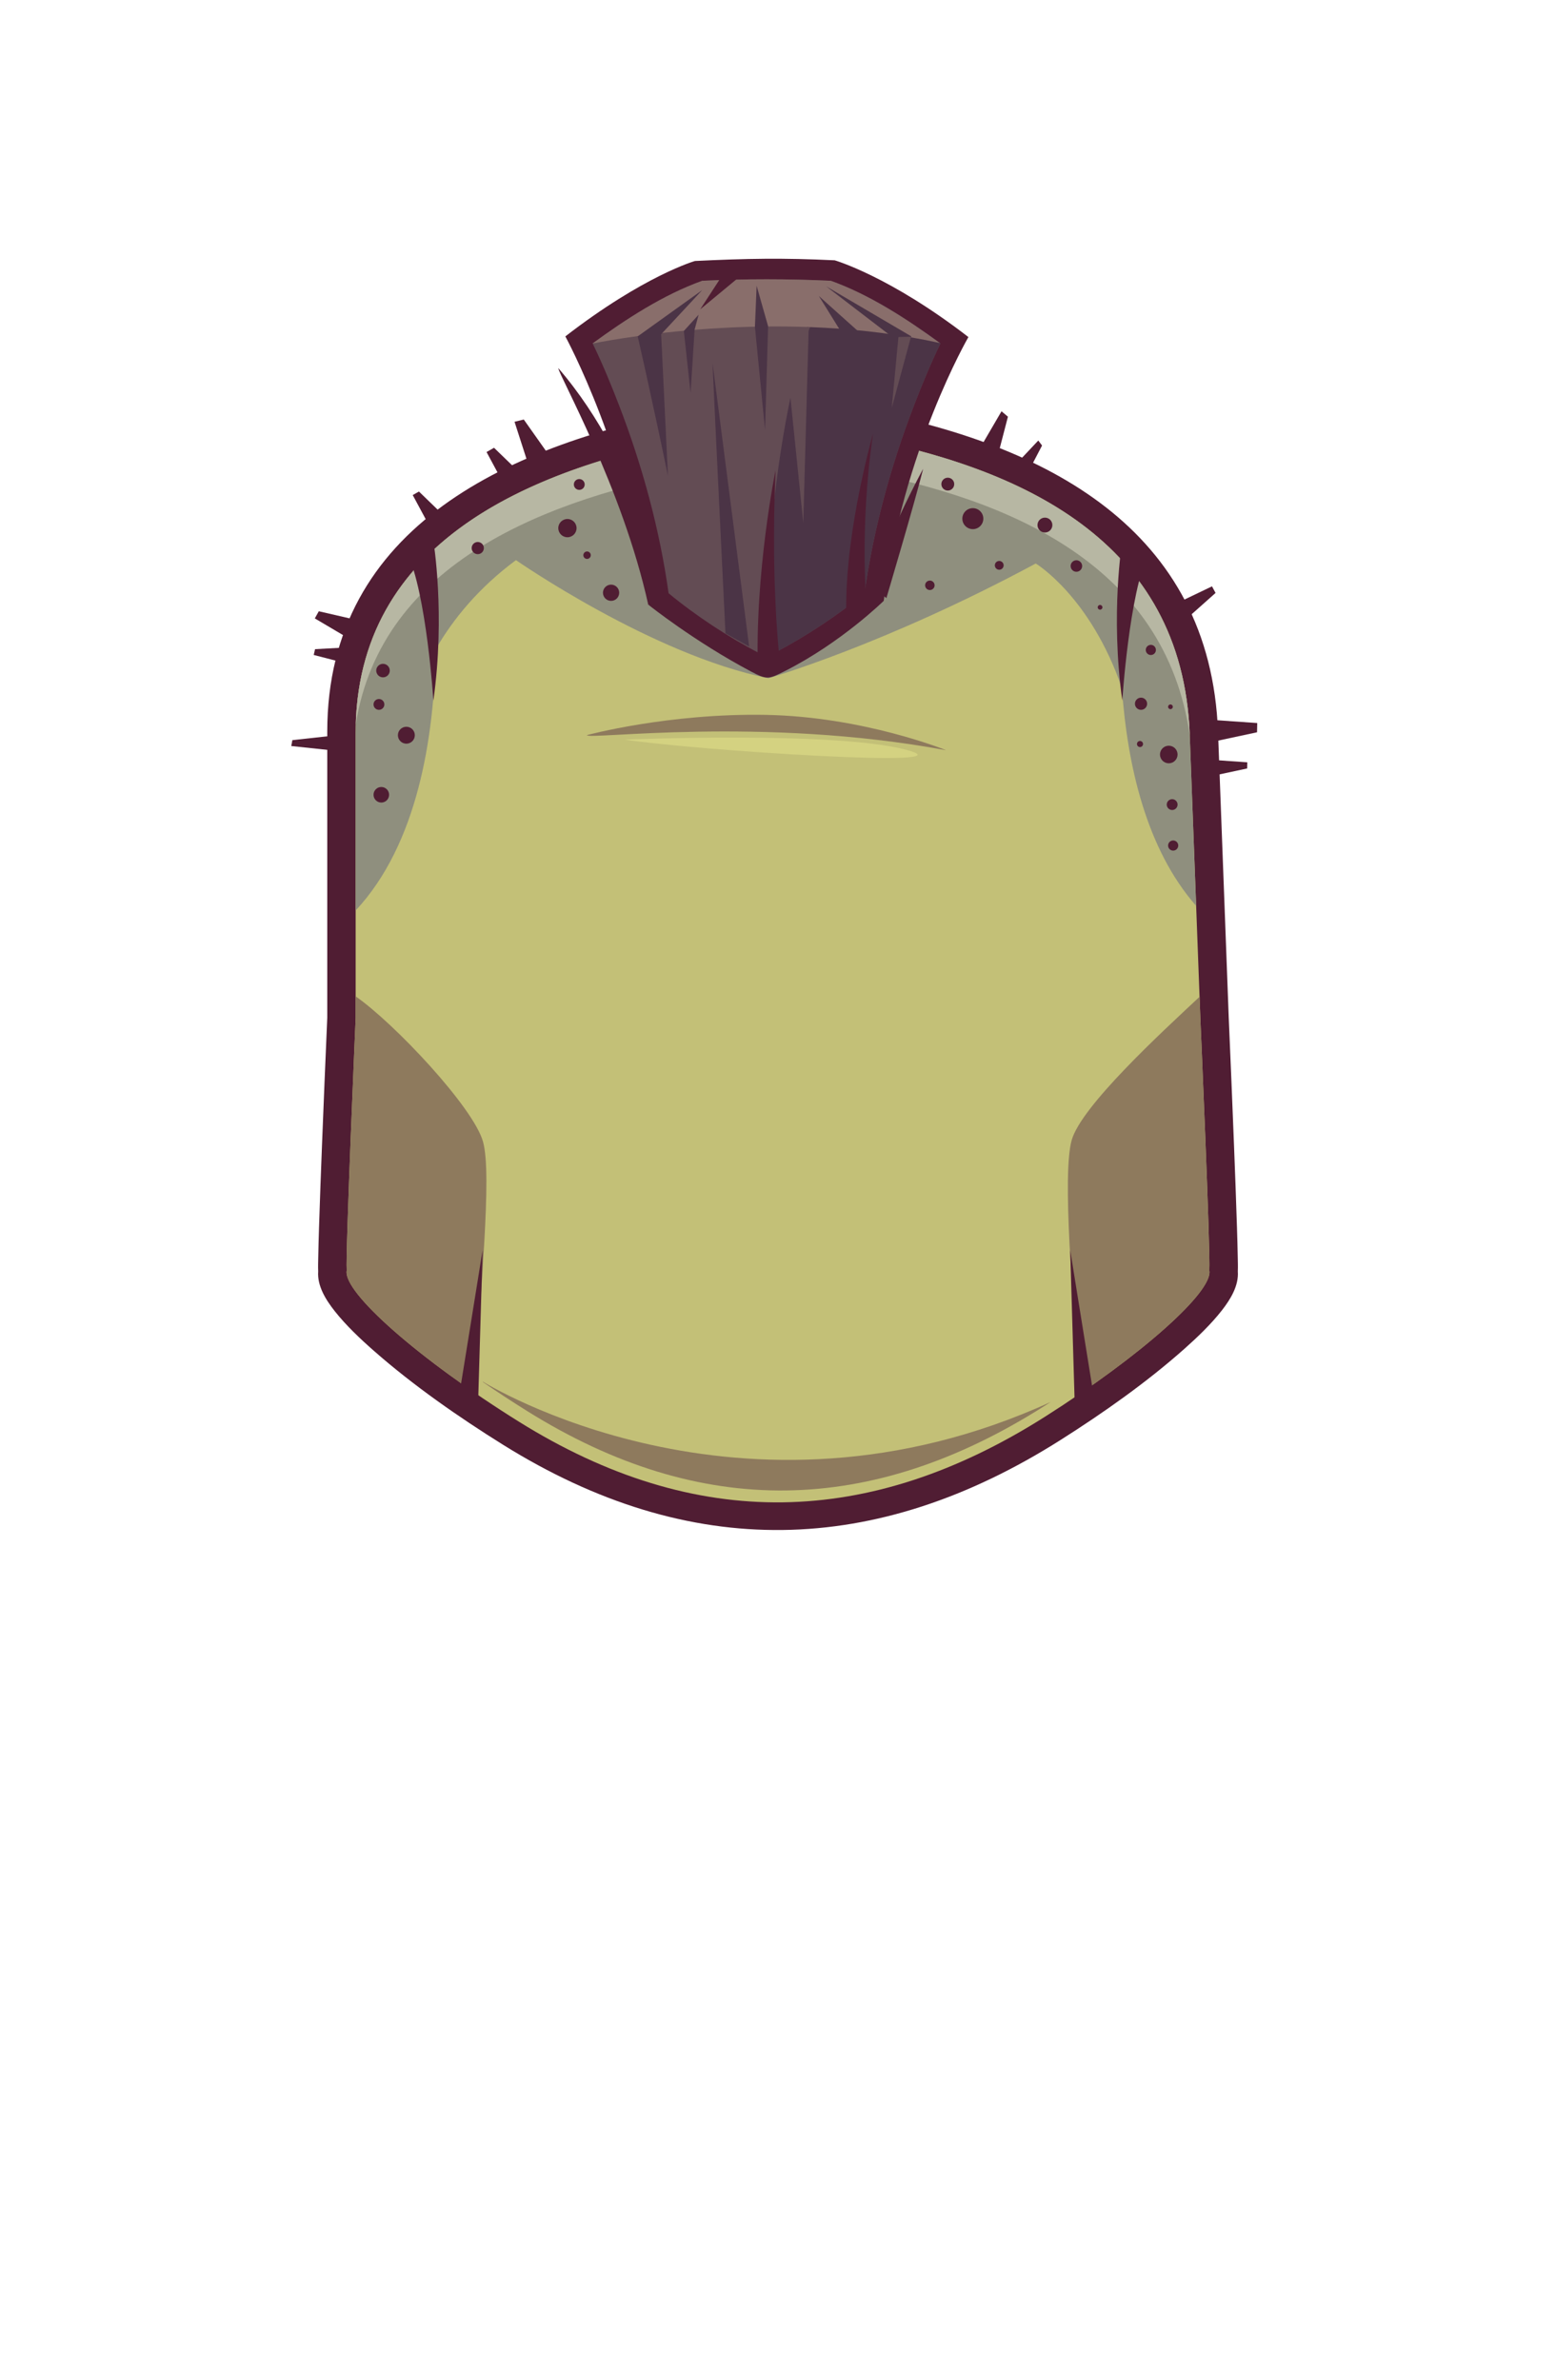 <?xml version="1.0" encoding="UTF-8"?>
<!DOCTYPE svg PUBLIC "-//W3C//DTD SVG 1.1//EN" "http://www.w3.org/Graphics/SVG/1.1/DTD/svg11.dtd">
<!-- Creator: CorelDRAW 2020 (64-Bit) -->
<svg xmlns="http://www.w3.org/2000/svg" xml:space="preserve" width="129.436mm" height="197.989mm" version="1.1" style="shape-rendering:geometricPrecision; text-rendering:geometricPrecision; image-rendering:optimizeQuality; fill-rule:evenodd; clip-rule:evenodd"
viewBox="0 0 2790.91 4269.06"
 xmlns:xlink="http://www.w3.org/1999/xlink"
 xmlns:xodm="http://www.corel.com/coreldraw/odm/2003">
 <defs>
  <style type="text/css">
   <![CDATA[
    .fil0 {fill:none}
    .fil7 {fill:#4B3446}
    .fil1 {fill:#501D33}
    .fil6 {fill:#634C54}
    .fil8 {fill:#896E6B}
    .fil3 {fill:#8E7A5D}
    .fil4 {fill:#8F8F7E}
    .fil5 {fill:#B7B7A3}
    .fil2 {fill:#C3C077}
    .fil9 {fill:#D4D281}
   ]]>
  </style>
 </defs>
 <g id="Слой_x0020_1">
  <g id="_1746026434032">
   <g id="_268923968">
    <rect id="_272316712" class="fil0" y="0" width="2790.91" height="4269.06"/>
    <path id="_269452328" class="fil1" d="M570.71 2280.52c-0.36,-8.75 -0.02,-17.99 0.14,-26.58 0.33,-17.66 0.85,-35.33 1.4,-52.98 1.54,-49.2 3.4,-98.4 5.33,-147.59 2.97,-75.93 6.1,-151.87 9.41,-227.79l0 -513.2c0,-370.54 332.03,-517.73 665.02,-579.13 103.83,-19.14 183.07,-19.14 286.9,0 339.01,62.5 632.14,215.8 645.79,579.83l19.19 511.71c3.32,76.18 6.47,152.38 9.44,228.58 1.92,49.19 3.79,98.39 5.33,147.59 0.55,17.66 1.08,35.32 1.4,52.98 0.16,8.59 0.5,17.83 0.14,26.57 1.87,25.41 -12.85,49.64 -28.27,69.47 -19.33,24.86 -43.72,48.2 -67.43,69.29 -67.2,59.77 -144.92,114.57 -221.43,163.09 -332.1,210.63 -665.46,218.28 -1000.88,9.03 -79.9,-49.85 -160.96,-106.36 -231.19,-168.07 -24.81,-21.79 -50.35,-45.91 -70.66,-71.61 -15.96,-20.2 -31.54,-45.11 -29.63,-71.21l-0 -0z"/>
    <path id="_269452112" class="fil2" d="M621.85 2278.8c-2.29,-31.69 16.06,-452.8 16.06,-452.8l0 -511.36c0,-347.89 322.16,-477.04 623.76,-532.65 99.4,-18.33 168.18,-18.33 267.58,0 301.59,55.6 591.62,187.26 604.66,534.91l19.1 509.1c0,0 18.35,421.11 16.06,452.8 7.21,37.81 -123.23,153.59 -294.61,262.28 -314.45,199.44 -625.7,207.37 -944.01,8.8 -178.2,-111.17 -315.99,-232.25 -308.59,-271.08l-0 0z"/>
    <path id="_269451968" class="fil3" d="M1052.71 1318.58c0,9.24 312.28,-34.55 644.17,27.06 0,0 -147.71,-60.12 -322.88,-63.38 -175.18,-3.25 -321.29,36.32 -321.29,36.32z"/>
    <path id="_269451536" class="fil4" d="M638.13 1299.07l0.03 -1.18c0.16,-5.09 0.37,-10.13 0.67,-15.13l0.01 -0.15c0.3,-5.06 0.67,-10.06 1.11,-15.02l0.1 -1.04c0.44,-4.81 0.94,-9.58 1.51,-14.31l0.06 -0.49c0.59,-4.83 1.24,-9.62 1.97,-14.36l0.13 -0.83c0.72,-4.63 1.49,-9.22 2.34,-13.76l0.11 -0.61c0.87,-4.64 1.8,-9.24 2.8,-13.78l0.15 -0.68c0.98,-4.45 2.03,-8.85 3.13,-13.21l0.17 -0.66c1.13,-4.44 2.33,-8.84 3.59,-13.19l0.18 -0.62c1.23,-4.23 2.52,-8.41 3.86,-12.55l0.27 -0.82c2.82,-8.62 5.89,-17.06 9.2,-25.32l0.23 -0.58c3.33,-8.28 6.9,-16.37 10.7,-24.29l0.27 -0.56c3.83,-7.96 7.9,-15.74 12.18,-23.35l0.15 -0.26c4.32,-7.66 8.87,-15.14 13.64,-22.45l0.13 -0.2c2.33,-3.56 4.7,-7.09 7.13,-10.57l0.3 -0.43c2.47,-3.53 4.99,-7.03 7.56,-10.48l0.08 -0.11c2.55,-3.42 5.15,-6.8 7.8,-10.14l0.32 -0.41c2.68,-3.37 5.4,-6.7 8.17,-9.99l0.04 -0.04c2.74,-3.25 5.53,-6.46 8.36,-9.63l0.45 -0.51c5.65,-6.31 11.48,-12.46 17.49,-18.47l0.86 -0.87c2.93,-2.92 5.91,-5.82 8.92,-8.67l0.13 -0.13 0.1 -0.09c121.84,-115.2 308.11,-174.13 487.13,-207.14 99.4,-18.33 168.18,-18.33 267.58,0 189.82,35 375.03,100.15 489.51,230.29 1.26,1.43 2.51,2.87 3.75,4.32 1.46,1.7 2.9,3.41 4.34,5.13 1.39,1.67 2.77,3.35 4.14,5.04 1.47,1.82 2.93,3.65 4.37,5.49 1.35,1.72 2.69,3.44 4.01,5.18 1.18,1.55 2.34,3.1 3.5,4.66 1.19,1.61 2.37,3.22 3.54,4.85 1.35,1.88 2.69,3.76 4.02,5.66 1.32,1.89 2.63,3.8 3.92,5.71 1.09,1.62 2.17,3.24 3.24,4.87 1.49,2.28 2.98,4.57 4.43,6.88 0.8,1.28 1.6,2.57 2.39,3.86 1.31,2.12 2.6,4.26 3.87,6.42 1.01,1.71 2.02,3.43 3.01,5.16 1.23,2.15 2.45,4.31 3.65,6.49 0.91,1.64 1.8,3.29 2.69,4.95 1.39,2.6 2.76,5.21 4.11,7.85 0.58,1.15 1.16,2.3 1.74,3.46 1.3,2.62 2.59,5.25 3.84,7.9 0.65,1.37 1.29,2.75 1.93,4.13 1.3,2.82 2.59,5.67 3.84,8.54l1.4 3.24c1.44,3.36 2.84,6.74 4.2,10.15l0.98 2.5c1.27,3.25 2.52,6.53 3.73,9.84l0.98 2.7c1.26,3.52 2.49,7.07 3.67,10.65l0.83 2.53c1.24,3.81 2.44,7.65 3.6,11.53l0.55 1.89c1.08,3.67 2.11,7.37 3.11,11.1l0.6 2.26c1.05,4.02 2.06,8.08 3.03,12.17l0.46 1.97c0.99,4.27 1.93,8.57 2.82,12.92l0.24 1.22c0.85,4.21 1.65,8.47 2.4,12.76l0.31 1.73c0.75,4.36 1.45,8.76 2.11,13.2l0.29 2.02c0.67,4.66 1.29,9.35 1.85,14.09l0.03 0.31c0.56,4.74 1.05,9.54 1.49,14.36l0.15 1.62c0.43,4.79 0.79,9.62 1.11,14.5l0.09 1.4c0.32,5.08 0.58,10.21 0.78,15.38l11.55 307.98c-89.62,-102.07 -123.52,-252.83 -133.17,-390.86 -56.85,-164.73 -154.53,-223.23 -154.53,-223.23 -273.12,146.89 -479.5,205.7 -479.5,205.7 -207.74,-41.26 -452.82,-211.77 -452.82,-211.77 -67.05,49.74 -112.72,105.73 -143.85,159.61 -2.7,158.11 -32.48,349.7 -143.68,468.85l0 -318.55c0,-5.24 0.08,-10.42 0.22,-15.56l0 -0z"/>
    <path id="_269451248" class="fil5" d="M638.13 1299.26c9.38,-336.33 326.43,-462.49 623.53,-517.27 99.4,-18.33 168.18,-18.33 267.58,0 301.59,55.6 591.62,187.26 604.66,534.91l0.06 1.57c-44.1,-303.39 -318.76,-423.27 -603.68,-475.8 -100.18,-18.47 -169.49,-18.47 -269.67,0 -279.55,51.54 -576.61,165.8 -622.49,456.58l0 0z"/>
    <path id="_269450936" class="fil3" d="M1884.58 2514.7c-4.13,2.66 -8.28,5.32 -12.47,7.98 -308.47,195.65 -613.8,203.43 -926.06,8.63 -27.73,-17.3 -54.47,-34.85 -79.8,-52.28l-0.02 -0.69c0,0 463.62,289.79 1018.34,36.36z"/>
    <path id="_269450720" class="fil3" d="M621.85 2278.8c-2.29,-31.69 16.06,-452.8 16.06,-452.8l0 -38.86c70.21,49.01 211.49,199.53 228.43,260.63 16.95,61.09 -6.19,266.08 -13.4,451.45 -138.95,-95.16 -237.38,-187.45 -231.09,-220.42zm1529.73 -490.83l1.43 38.02c0,0 18.35,421.11 16.06,452.8 6.29,32.98 -92.14,125.26 -231.1,220.42 -14.5,-173.23 -32.71,-393.01 -15.82,-453.89 16.89,-60.88 160.74,-193.16 229.43,-257.36l0 0z"/>
    <polygon id="_269450504" class="fil1" points="1928.04,2531.33 1919.55,2242.4 1962.04,2505.83 "/>
    <polygon id="_269450288" class="fil1" points="857.12,2531.33 865.62,2242.4 823.13,2505.83 "/>
    <path id="_269450072" class="fil1" d="M2013.01 970.19c0,0 -21.85,131.11 0,286.49 0,0 12.14,-191.81 47.34,-265.86l-24.28 -19.42 -23.06 -1.21z"/>
    <path id="_269449856" class="fil1" d="M777.32 970.19c0,0 21.85,131.11 0,286.49 0,0 -12.14,-191.81 -47.34,-265.86l24.28 -19.42 23.06 -1.21z"/>
    <path id="_268901264" class="fil1" d="M1014.02 603.4c0,0 116.03,212.18 150.05,482.17 0,0 81.9,65.43 183.38,119.12 14.17,7.5 22.01,10.92 29.99,10.61 7.98,-0.31 16.09,-4.36 30.8,-11.81 101.18,-51.23 176.87,-125.8 176.87,-125.8 34.02,-269.99 151.87,-473.09 151.87,-473.09 -141.49,-109.39 -239.82,-137.68 -239.82,-137.68 -93.46,-4.51 -157.14,-3.29 -250.6,1.21 0,0 -91.05,25.87 -232.53,135.25l-0 0z"/>
    <path id="_268901192" class="fil6" d="M1550.6 1064.08c15.92,-114.51 46.99,-228.25 88.4,-335.99 14.02,-36.48 30.05,-75.57 47.83,-112.08 -59.48,-43.38 -126.7,-87.29 -196.65,-112.36 -77.96,-3.58 -152.61,-3.58 -230.57,0 -69.95,25.07 -137.17,68.98 -196.65,112.36 17.78,36.52 33.81,75.6 47.83,112.08 41.4,107.74 72.47,221.48 88.4,335.99 48.5,40.29 108.95,79.85 163.14,107.73 2.7,1.39 9.26,4.78 12.64,5.51 4.03,-0.94 12.48,-5.5 15.76,-7.21 53.12,-27.67 112.22,-66.46 159.86,-106.03l0 0z"/>
    <path id="_268901120" class="fil7" d="M1550.6 1064.08c15.92,-114.51 46.99,-228.25 88.4,-335.99 14.02,-36.48 30.05,-75.57 47.83,-112.08 -36.44,-26.58 -75.8,-53.35 -116.9,-75.87 -33.1,6.87 -69.22,15.3 -108.77,25.58 -61.72,143.8 -89.58,441.27 -90.61,610.03 1.67,0.71 3.24,1.3 4.43,1.56 4.03,-0.94 12.48,-5.5 15.76,-7.21 53.12,-27.67 112.22,-66.46 159.86,-106.03l0 0z"/>
    <path id="_268901048" class="fil8" d="M1685.82 615.28c-59.23,-43.14 -126.09,-86.7 -195.65,-111.63 -77.96,-3.58 -152.61,-3.58 -230.57,0 -69.95,25.07 -137.17,68.98 -196.65,112.36l0.07 0.15c61.44,-12.14 346.18,-61.81 622.8,-0.88z"/>
    <path id="_268900976" class="fil1" d="M1391.05 843.54c0,0 -37.63,183.31 -31.56,362.97l41.27 -3.64c0,0 -19.42,-135.96 -9.71,-359.33z"/>
    <path id="_268900904" class="fil7" d="M1259.54 520.34l-115.73 83.01c0,0 25.08,109.09 54.21,249.9l-12.14 -253.71 73.65 -79.2z"/>
    <path id="_268900832" class="fil7" d="M1278.15 651.73c0,12.14 23.08,484.33 23.08,484.33l42.47 23.69 -65.54 -508.02 0 0z"/>
    <polygon id="_268900760" class="fil6" points="1450.53,586.18 1440.82,938.23 1405.62,594.68 "/>
    <path id="_268900688" class="fil1" d="M1565.86 777.98c-4.86,17 -54.63,197.87 -47.34,338.69l36.42 -24.28c0,0 -14.57,-138.39 10.93,-314.41l0 0z"/>
    <polygon id="_268900616" class="fil1" points="1300.07,487.01 1255.91,554.87 1328.32,494.89 "/>
    <polygon id="_268900544" class="fil7" points="1253.13,564.38 1226.57,593.66 1238.64,704.75 1245.89,591.25 "/>
    <path id="_268900472" class="fil7" d="M1357.09 512.46c0,3.03 -3.03,73.92 -3.03,73.92l18.18 184.8 5.45 -186.01 -20.6 -72.71 0 -0z"/>
    <polygon id="_268900400" class="fil7" points="1481.91,513.67 1601.27,605.16 1594,756.64 1634.59,603.34 "/>
    <path id="_268900328" class="fil7" d="M1468.67 530.87c1.51,1.51 70.03,62.79 70.03,62.79l-29.58 2.41 -40.45 -65.2z"/>
    <polygon id="_268900256" class="fil6" points="1611.45,604.53 1599.45,731.79 1633.99,603.95 "/>
    <path id="_268900184" class="fil1" d="M1001.37 660.23c0,10.93 115.32,214.87 161.45,424.88l31.56 -12.14c0,0 -41.27,-236.72 -193.02,-412.74l0 0z"/>
    <path id="_268900112" class="fil1" d="M1655.79 840.91c0,0 -73.95,135.58 -88.45,212.43l22.48 19.58c0,0 51.48,-173.28 65.98,-232.01z"/>
    <path id="_268900040" class="fil1" d="M1744.91 911.48c10.39,0 18.82,8.43 18.82,18.82 0,10.39 -8.43,18.82 -18.82,18.82 -10.39,0 -18.82,-8.43 -18.82,-18.82 0,-10.39 8.43,-18.82 18.82,-18.82zm228.22 173.59c2.35,0 4.25,1.9 4.25,4.25 0,2.35 -1.9,4.25 -4.25,4.25 -2.35,0 -4.25,-1.9 -4.25,-4.25 0,-2.35 1.9,-4.25 4.25,-4.25zm131.11 422.45c5.03,0 9.11,4.08 9.11,9.1 0,5.03 -4.08,9.11 -9.11,9.11 -5.03,0 -9.1,-4.08 -9.1,-9.11 0,-5.03 4.08,-9.1 9.1,-9.1zm-59.48 -178.45c3.02,0 5.46,2.45 5.46,5.46 0,3.02 -2.45,5.46 -5.46,5.46 -3.01,0 -5.46,-2.45 -5.46,-5.46 0,-3.01 2.45,-5.46 5.46,-5.46zm54.63 -65.55c2.35,0 4.25,1.9 4.25,4.25 0,2.35 -1.9,4.25 -4.25,4.25 -2.35,0 -4.25,-1.9 -4.25,-4.25 0,-2.35 1.9,-4.25 4.25,-4.25zm3.04 169.95c5.36,0 9.71,4.35 9.71,9.71 0,5.36 -4.35,9.71 -9.71,9.71 -5.36,0 -9.71,-4.35 -9.71,-9.71 0,-5.36 4.35,-9.71 9.71,-9.71zm-6.07 -95.9c8.71,0 15.78,7.07 15.78,15.78 0,8.71 -7.07,15.78 -15.78,15.78 -8.71,0 -15.78,-7.07 -15.78,-15.78 0,-8.71 7.07,-15.78 15.78,-15.78zm-49.77 -86.19c6.03,0 10.93,4.89 10.93,10.93 0,6.03 -4.89,10.93 -10.93,10.93 -6.03,0 -10.93,-4.89 -10.93,-10.93 0,-6.03 4.89,-10.93 10.93,-10.93zm17.6 -94.69c5.03,0 9.11,4.08 9.11,9.1 0,5.03 -4.08,9.11 -9.11,9.11 -5.03,0 -9.1,-4.08 -9.1,-9.11 0,-5.03 4.08,-9.1 9.1,-9.1zm-364.18 -299.85c6.37,0 11.53,5.16 11.53,11.53 0,6.37 -5.16,11.53 -11.53,11.53 -6.37,0 -11.53,-5.16 -11.53,-11.53 0,-6.37 5.16,-11.53 11.53,-11.53zm230.65 148.1c5.7,0 10.32,4.62 10.32,10.32 0,5.7 -4.62,10.32 -10.32,10.32 -5.7,0 -10.32,-4.62 -10.32,-10.32 0,-5.7 4.62,-10.32 10.32,-10.32zm-56.45 -76.48c7.37,0 13.35,5.98 13.35,13.35 0,7.37 -5.98,13.35 -13.35,13.35 -7.37,0 -13.35,-5.98 -13.35,-13.35 0,-7.37 5.98,-13.35 13.35,-13.35zm-206.37 112.9c4.69,0 8.5,3.81 8.5,8.5 0,4.69 -3.81,8.5 -8.5,8.5 -4.69,0 -8.5,-3.81 -8.5,-8.5 0,-4.69 3.81,-8.5 8.5,-8.5zm124.43 -35.2c4.36,0 7.89,3.53 7.89,7.89 0,4.36 -3.53,7.89 -7.89,7.89 -4.36,0 -7.89,-3.53 -7.89,-7.89 0,-4.36 3.53,-7.89 7.89,-7.89z"/>
    <path id="_268899968" class="fil1" d="M1017.76 930.9c9.05,0 16.39,7.34 16.39,16.39 0,9.05 -7.34,16.39 -16.39,16.39 -9.05,0 -16.39,-7.34 -16.39,-16.39 0,-9.05 7.34,-16.39 16.39,-16.39zm78.3 117.75c8.04,0 14.57,6.52 14.57,14.57 0,8.04 -6.52,14.57 -14.57,14.57 -8.04,0 -14.57,-6.52 -14.57,-14.57 0,-8.04 6.52,-14.57 14.57,-14.57zm-416.38 205.16c5.36,0 9.71,4.35 9.71,9.71 0,5.36 -4.35,9.71 -9.71,9.71 -5.36,0 -9.71,-4.35 -9.71,-9.71 0,-5.36 4.35,-9.71 9.71,-9.71zm4.25 157.81c7.71,0 13.96,6.25 13.96,13.96 0,7.71 -6.25,13.96 -13.96,13.96 -7.71,0 -13.96,-6.25 -13.96,-13.96 0,-7.71 6.25,-13.96 13.96,-13.96zm44.92 -108.04c8.38,0 15.18,6.79 15.18,15.17 0,8.38 -6.79,15.18 -15.18,15.18 -8.38,0 -15.17,-6.79 -15.17,-15.18 0,-8.38 6.79,-15.17 15.17,-15.17zm-41.88 -112.9c6.7,0 12.14,5.44 12.14,12.14 0,6.7 -5.44,12.14 -12.14,12.14 -6.7,0 -12.14,-5.44 -12.14,-12.14 0,-6.7 5.44,-12.14 12.14,-12.14zm352.04 -331.41c5.36,0 9.71,4.35 9.71,9.71 0,5.36 -4.35,9.71 -9.71,9.71 -5.36,0 -9.71,-4.35 -9.71,-9.71 0,-5.36 4.35,-9.71 9.71,-9.71zm-182.09 112.9c6.03,0 10.93,4.89 10.93,10.93 0,6.03 -4.89,10.93 -10.93,10.93 -6.03,0 -10.93,-4.89 -10.93,-10.93 0,-6.03 4.89,-10.93 10.93,-10.93zm196.05 17c3.69,0 6.68,2.99 6.68,6.68 0,3.69 -2.99,6.68 -6.68,6.68 -3.68,0 -6.68,-2.99 -6.68,-6.68 0,-3.68 2.99,-6.68 6.68,-6.68z"/>
    <path id="_268898384" class="fil9" d="M1120.34 1326.65c0,0 377.54,-15.78 505,18.21 127.46,33.99 -376.32,1.21 -505,-18.21z"/>
    <polygon id="_124536424" class="fil1" points="1753.95,810.44 1796.36,737.73 1807.87,747.42 1787.27,826.8 "/>
    <polygon id="_124536352" class="fil1" points="1819.31,835.84 1862.33,790.15 1869.07,799.12 1840.78,853.32 "/>
    <polygon id="_124536280" class="fil1" points="2105.46,1084.55 2173.89,1051.73 2180.28,1063.56 2122.9,1114.65 "/>
    <polygon id="_124536208" class="fil1" points="2161.65,1290.43 2255.02,1296.9 2254.68,1313.49 2162.01,1333.33 "/>
    <polygon id="_124536136" class="fil1" points="2175.01,1363.04 2237.16,1367.35 2236.95,1378.39 2175.24,1391.6 "/>
    <polygon id="_124536064" class="fil1" points="950.27,841.48 922.89,756.54 939.49,752.51 988.76,822.24 "/>
    <polygon id="_124535920" class="fil1" points="912.18,884.18 872.69,810.8 886.1,803.16 946.29,861.48 "/>
    <polygon id="_124535704" class="fil1" points="773.12,949.01 740.28,888 751.43,881.64 801.48,930.14 "/>
    <polygon id="_124535560" class="fil1" points="632.81,1149.52 564.67,1109.22 571.82,1096.42 649.4,1114.32 "/>
    <polygon id="_124535416" class="fil1" points="618.43,1189.2 562.7,1174.79 565.11,1164.4 622.92,1161.26 "/>
    <polygon id="_124535128" class="fil1" points="604.17,1346.82 522.45,1338.15 524.39,1327.57 606.51,1318.57 "/>
   </g>
  </g>
 </g>
</svg>
